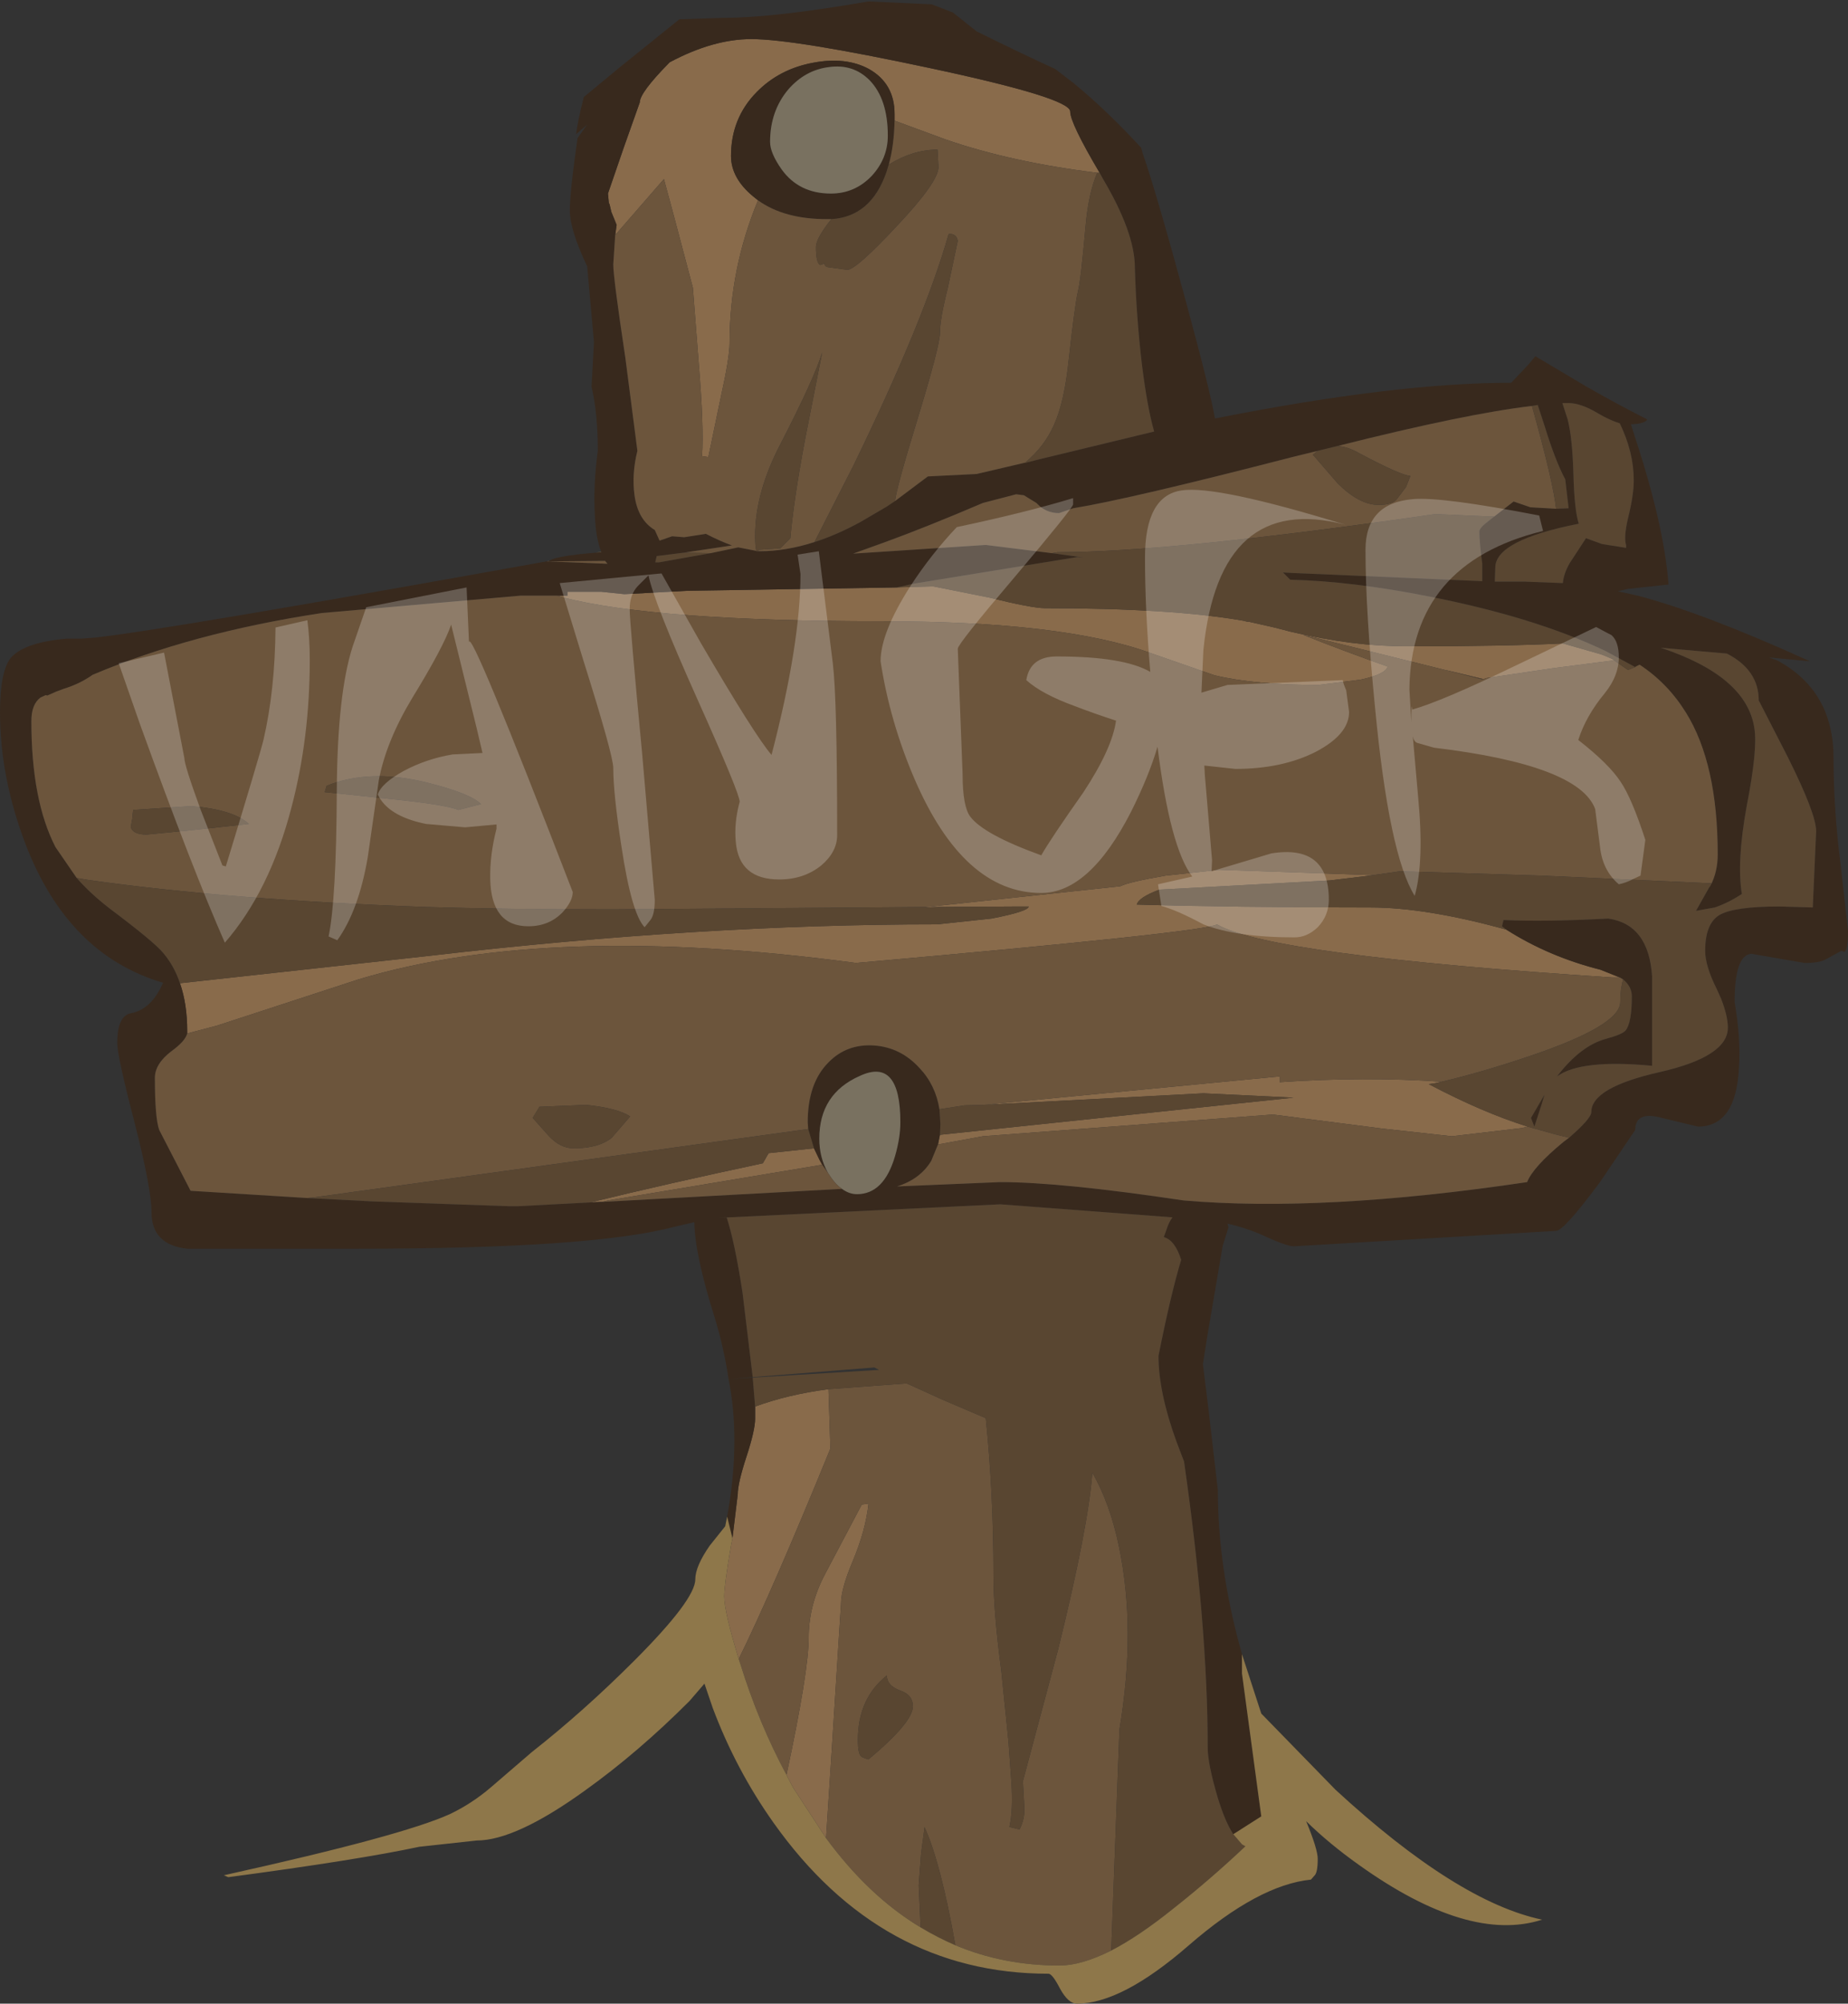 <?xml version="1.0" encoding="UTF-8" standalone="no"?>
<svg xmlns:ffdec="https://www.free-decompiler.com/flash" xmlns:xlink="http://www.w3.org/1999/xlink" ffdec:objectType="shape" height="207.55px" width="191.5px" xmlns="http://www.w3.org/2000/svg">
  <rect width="100%" height="100%" fill="#333333" stroke="none"/>
  <g transform="matrix(1.0, 0.0, 0.0, 1.0, 37.05, 113.5)">
    <path d="M26.7 -89.15 L26.85 -90.2 26.3 -91.55 26.1 -92.4 26.05 -92.4 25.95 -93.45 27.6 -98.25 29.25 -102.9 Q29.25 -103.9 32.3 -107.0 L32.35 -107.05 Q36.85 -109.45 40.8 -109.45 45.25 -109.45 59.3 -106.45 73.85 -103.35 73.85 -101.95 73.85 -100.75 76.9 -95.6 L76.65 -95.6 Q67.75 -96.7 60.95 -99.05 L55.65 -101.0 55.65 -101.7 Q55.65 -104.85 53.0 -106.35 50.6 -107.65 47.2 -107.0 43.7 -106.35 41.35 -103.95 38.7 -101.25 38.7 -97.35 38.7 -95.05 41.0 -93.15 L41.5 -92.75 Q38.55 -85.65 38.55 -77.95 38.55 -76.45 37.65 -72.4 L36.35 -66.15 35.7 -66.25 Q35.9 -69.35 35.35 -75.95 L34.75 -83.7 32.75 -91.25 31.75 -94.95 31.05 -94.15 26.7 -89.15 M55.9 -52.65 L55.8 -52.65 57.6 -52.7 59.35 -52.75 59.7 -52.75 65.45 -51.6 Q69.9 -50.5 71.25 -50.5 84.35 -50.5 91.8 -49.2 L92.2 -49.1 92.35 -49.1 95.0 -48.5 96.75 -48.05 Q103.15 -46.55 108.65 -46.55 119.05 -46.55 124.9 -46.85 L128.75 -45.75 129.05 -45.65 130.0 -45.25 130.2 -45.1 124.0 -44.3 123.65 -44.25 116.9 -43.25 116.7 -43.15 112.95 -44.05 112.7 -44.1 99.0 -47.5 98.3 -47.65 97.95 -47.75 Q102.1 -46.1 106.75 -44.45 106.5 -43.65 103.95 -43.1 L99.6 -42.55 Q93.0 -42.55 88.8 -43.55 L82.2 -45.85 Q73.1 -49.15 54.25 -49.15 31.05 -49.15 21.35 -51.6 L20.65 -51.8 21.75 -51.8 21.75 -52.2 25.25 -52.2 27.65 -51.95 34.15 -52.3 55.9 -52.65 M59.0 -19.55 L79.05 -21.7 Q79.95 -22.15 83.75 -22.8 L89.3 -23.4 105.25 -22.85 104.5 -22.75 100.75 -22.3 83.1 -21.35 Q80.95 -20.55 80.75 -19.8 91.0 -19.5 104.95 -19.5 110.75 -19.5 119.05 -17.2 123.45 -14.4 128.8 -13.05 L130.8 -12.25 130.0 -12.25 Q94.6 -14.55 89.05 -17.75 87.95 -16.95 51.65 -13.75 19.85 -18.0 0.1 -12.05 L-14.6 -7.25 -17.65 -6.45 -17.65 -6.7 Q-17.65 -9.5 -18.4 -11.65 L7.55 -14.5 Q35.45 -17.75 60.05 -17.75 L65.7 -18.35 Q69.55 -19.1 69.55 -19.6 L68.5 -19.6 60.15 -19.55 58.8 -19.5 59.0 -19.55 M64.85 0.95 L95.55 -2.0 95.55 -1.4 Q104.4 -2.0 112.35 -1.45 L111.7 -1.3 111.0 -1.2 Q116.6 1.75 121.25 3.2 L120.65 3.35 113.4 4.2 106.15 3.4 94.85 1.95 64.8 4.2 60.15 5.05 60.35 4.05 97.0 0.2 87.65 -0.25 64.85 0.95 M41.2 32.2 Q44.6 30.95 48.8 30.4 L49.0 36.55 Q43.0 51.25 39.5 58.35 38.0 53.45 38.0 51.85 38.0 50.7 38.7 46.6 L38.85 45.85 39.4 41.3 Q39.4 40.15 40.3 37.4 41.2 34.65 41.2 33.45 L41.2 32.2 M25.35 11.0 L24.15 11.05 Q31.9 9.15 42.0 7.0 L42.6 5.95 47.3 5.45 47.85 6.6 48.15 7.15 25.95 10.85 25.35 11.0 M44.45 70.35 Q46.75 59.6 46.75 56.15 46.75 52.7 48.5 49.45 L52.25 42.35 52.95 42.25 Q52.65 45.05 51.3 48.25 50.1 51.1 50.1 52.6 L49.15 67.6 48.55 76.9 45.25 71.85 45.15 71.7 44.6 70.65 44.45 70.35" fill="#896b4b" fill-rule="evenodd" stroke="none"/>
    <path d="M25.25 -56.35 Q24.7 -57.75 24.6 -60.0 24.4 -63.1 24.9 -66.8 24.9 -70.65 24.25 -73.45 L24.5 -78.05 23.8 -85.9 Q22.0 -89.7 22.0 -91.7 22.0 -93.65 22.8 -99.2 L23.8 -100.6 22.65 -99.6 Q22.8 -100.9 23.45 -103.45 L27.2 -106.55 33.35 -111.5 37.9 -111.65 Q43.1 -111.65 52.95 -113.35 L59.5 -113.05 61.7 -112.2 64.15 -110.25 Q68.8 -107.95 72.3 -106.35 L74.25 -104.85 Q77.6 -102.1 81.2 -98.2 L81.35 -97.65 Q82.75 -93.65 85.75 -82.6 88.35 -73.05 88.85 -70.15 107.5 -73.85 119.55 -73.85 L121.3 -75.7 122.05 -76.6 127.35 -73.45 Q130.5 -71.65 133.65 -70.05 133.4 -69.6 131.95 -69.55 L132.35 -68.3 Q135.4 -59.05 135.85 -52.95 L131.65 -52.5 130.6 -52.25 132.65 -51.8 Q139.5 -50.0 150.5 -45.0 L146.25 -45.4 147.1 -45.1 Q152.95 -41.95 152.95 -35.0 152.95 -29.65 153.7 -23.8 L154.45 -17.1 Q154.45 -15.15 154.1 -14.9 L153.75 -15.0 152.1 -14.1 Q151.45 -13.75 149.95 -13.75 L144.45 -14.7 Q142.7 -14.6 142.7 -9.7 143.35 -5.95 143.15 -2.9 142.85 3.2 138.9 3.2 L134.75 2.2 Q132.4 1.7 132.4 3.55 L128.75 8.95 Q125.0 14.0 124.2 14.0 L110.6 14.8 97.0 15.6 Q96.25 15.6 93.45 14.3 91.9 13.65 90.15 13.25 L90.25 13.65 89.65 15.55 88.05 24.95 87.6 27.8 88.2 32.65 89.15 40.85 Q89.15 49.0 91.65 57.85 L91.65 59.85 93.65 74.65 90.75 76.5 Q89.9 75.2 89.15 72.75 88.1 69.2 88.1 67.55 88.1 55.0 85.65 37.9 L84.85 35.8 Q83.0 30.7 83.0 26.95 84.25 20.65 85.35 17.0 84.7 14.95 83.55 14.65 L83.85 13.8 Q84.1 13.05 84.45 12.6 L66.6 11.25 37.45 12.65 38.25 12.6 Q39.1 15.2 39.9 20.45 L40.95 29.15 38.45 29.35 40.95 29.2 41.2 32.2 41.2 33.45 Q41.2 34.65 40.3 37.4 39.4 40.15 39.4 41.3 L38.85 45.85 38.3 43.6 Q39.05 39.55 39.05 35.7 39.05 32.35 38.45 29.35 37.95 26.05 37.0 22.95 34.95 16.45 34.9 13.1 L32.75 13.6 Q24.2 15.85 0.0 15.85 L-17.65 15.85 Q-21.35 15.45 -21.35 12.05 -21.35 9.65 -23.1 2.8 -24.9 -4.1 -24.9 -5.45 -24.9 -8.3 -23.45 -8.55 -21.35 -8.95 -20.15 -11.7 -30.0 -14.6 -34.4 -26.05 -37.05 -33.0 -37.05 -39.7 -37.05 -44.1 -35.85 -45.45 -34.35 -47.0 -30.05 -47.35 L-28.6 -47.35 -27.25 -47.45 Q-19.85 -48.25 19.6 -55.35 L25.9 -55.1 25.65 -55.4 19.8 -55.35 19.85 -55.4 Q20.4 -55.8 23.05 -56.1 L24.65 -56.25 25.25 -56.3 25.25 -56.35 M76.9 -95.6 Q73.85 -100.75 73.85 -101.95 73.85 -103.35 59.3 -106.45 45.25 -109.45 40.8 -109.45 36.85 -109.45 32.35 -107.05 L32.3 -107.0 Q29.25 -103.9 29.25 -102.9 L27.6 -98.25 25.95 -93.45 26.05 -92.4 26.1 -92.4 26.3 -91.55 26.85 -90.2 26.7 -89.15 26.5 -86.1 Q26.5 -84.75 27.75 -76.45 L29.0 -66.8 Q28.4 -64.4 28.7 -62.2 29.05 -59.65 30.8 -58.6 L31.3 -57.5 32.6 -57.95 33.85 -57.85 36.1 -58.2 Q37.55 -57.45 38.8 -57.0 L33.8 -56.25 31.0 -55.9 30.85 -55.25 31.25 -55.25 36.6 -56.2 39.45 -56.8 41.5 -56.4 41.7 -56.4 Q44.4 -56.4 47.35 -57.35 49.7 -58.1 52.15 -59.45 L54.8 -61.0 55.7 -61.6 59.1 -64.15 64.15 -64.4 70.35 -65.85 82.55 -68.8 Q81.85 -71.25 81.3 -75.6 80.7 -80.6 80.55 -85.8 80.55 -89.4 77.2 -95.05 L76.9 -95.6 M41.5 -92.75 L41.0 -93.15 Q38.7 -95.05 38.7 -97.35 38.7 -101.25 41.35 -103.95 43.7 -106.35 47.2 -107.0 50.6 -107.65 53.0 -106.35 55.65 -104.85 55.65 -101.7 L55.65 -101.0 Q55.6 -98.45 55.05 -96.45 L54.8 -95.65 Q53.2 -91.05 49.1 -90.8 L48.65 -90.8 Q44.2 -90.8 41.5 -92.75 M48.85 -106.55 Q46.4 -106.25 44.65 -104.25 42.75 -102.0 42.75 -98.8 42.75 -97.65 43.95 -95.95 45.75 -93.45 49.05 -93.45 51.55 -93.45 53.3 -95.3 54.95 -97.1 54.95 -99.45 54.95 -103.25 53.05 -105.2 51.35 -106.9 48.85 -106.55 M99.5 -66.8 L96.85 -66.15 Q80.0 -61.8 74.15 -60.85 L72.7 -60.35 Q71.35 -60.35 70.45 -61.3 L70.35 -61.4 69.45 -61.95 69.05 -62.2 68.25 -62.3 64.8 -61.4 Q58.95 -58.9 54.55 -57.3 L51.35 -56.15 65.1 -57.05 71.95 -56.2 73.05 -56.05 75.25 -55.75 74.6 -55.8 57.7 -53.05 55.9 -52.65 34.15 -52.3 27.65 -51.95 25.25 -52.2 21.75 -52.2 21.75 -51.8 20.65 -51.8 16.9 -51.8 -3.7 -50.0 Q-17.2 -47.95 -27.45 -43.6 -28.8 -42.65 -30.45 -42.15 L-31.25 -41.85 -32.15 -41.45 -32.3 -41.5 -32.85 -41.25 Q-33.8 -40.55 -33.8 -38.8 -33.8 -30.6 -31.3 -25.75 L-29.1 -22.55 Q-27.7 -20.95 -25.7 -19.4 -21.1 -15.95 -20.15 -14.8 -19.0 -13.45 -18.4 -11.65 -17.65 -9.5 -17.65 -6.7 L-17.65 -6.45 Q-17.85 -5.65 -19.3 -4.6 -21.0 -3.3 -21.0 -1.85 -21.0 2.3 -20.55 3.55 L-17.3 9.85 -5.2 10.6 1.55 10.95 15.75 11.45 16.6 11.45 24.15 11.05 25.35 11.0 50.2 9.65 Q50.95 10.2 51.75 10.2 54.55 10.2 55.7 6.25 56.25 4.35 56.25 2.75 56.25 -4.0 52.05 -2.05 47.85 -0.2 47.85 4.45 47.85 6.4 48.75 8.0 L48.15 7.15 47.85 6.6 47.3 5.45 46.7 3.45 46.65 2.75 Q46.65 -1.3 48.8 -3.45 50.7 -5.4 53.55 -5.2 56.3 -5.0 58.25 -2.85 59.9 -1.1 60.3 1.4 L60.4 2.95 60.35 4.05 60.15 5.05 59.45 6.75 Q58.3 8.65 55.9 9.4 L66.6 8.95 Q72.9 8.95 85.6 10.85 100.05 12.1 121.2 8.95 121.8 7.4 124.95 4.8 L125.55 4.35 Q127.85 2.35 127.85 1.7 127.85 -0.85 134.95 -2.45 142.0 -4.05 142.0 -7.05 142.0 -8.25 141.3 -10.05 L140.85 -11.05 Q139.65 -13.45 139.65 -15.0 139.65 -17.8 141.1 -18.7 142.6 -19.6 147.35 -19.6 L150.8 -19.5 151.15 -27.4 Q151.15 -29.2 148.2 -35.1 L145.2 -40.95 Q145.2 -44.1 141.9 -45.8 L135.05 -46.4 Q143.95 -43.45 144.75 -38.05 145.1 -35.85 143.95 -30.0 142.9 -24.2 143.45 -20.9 142.1 -20.0 140.65 -19.5 L138.7 -19.15 140.05 -21.55 140.2 -21.75 Q140.95 -23.2 140.95 -25.0 140.95 -34.4 137.65 -39.7 135.75 -42.75 132.85 -44.65 L132.45 -44.45 132.4 -44.4 129.35 -46.05 Q122.05 -49.55 111.1 -51.7 103.05 -53.3 96.65 -53.45 L95.9 -54.2 96.85 -54.15 116.55 -53.3 116.55 -55.1 Q116.25 -57.4 116.25 -58.45 116.25 -58.8 117.1 -59.45 L117.8 -60.0 119.8 -61.55 121.55 -60.95 124.2 -60.8 125.5 -60.85 125.15 -63.85 Q124.15 -65.7 123.05 -69.25 L122.3 -71.55 121.7 -71.45 Q114.85 -70.65 101.55 -67.3 L99.5 -66.8 M130.8 -12.25 L128.8 -13.05 Q123.45 -14.4 119.05 -17.2 L118.6 -17.55 118.75 -18.2 Q123.1 -18.0 129.6 -18.35 133.8 -17.75 134.15 -12.35 L134.15 -11.9 134.15 -3.1 Q126.75 -3.8 124.3 -2.0 126.75 -5.2 129.4 -5.9 131.05 -6.35 131.4 -6.75 132.05 -7.55 132.05 -10.3 132.05 -11.3 131.15 -12.05 L130.8 -12.25 M125.45 -71.75 L124.85 -71.75 125.4 -70.05 Q125.9 -68.1 126.0 -64.25 126.1 -60.65 126.55 -59.25 117.9 -57.55 117.9 -54.7 L117.85 -53.25 121.0 -53.25 124.9 -53.1 Q125.0 -54.1 125.6 -55.15 L127.3 -57.75 128.95 -57.15 131.45 -56.75 131.45 -57.05 Q131.2 -57.85 131.65 -59.8 132.25 -62.2 132.25 -63.75 132.25 -66.65 130.8 -69.65 129.8 -69.95 128.6 -70.65 126.8 -71.75 125.45 -71.75 M122.7 0.9 L121.95 3.2 121.6 2.3 123.0 -0.1 122.7 0.9" fill="#38291d" fill-rule="evenodd" stroke="none"/>
    <path d="M48.85 -106.55 Q51.35 -106.9 53.05 -105.2 54.95 -103.25 54.95 -99.45 54.95 -97.1 53.3 -95.3 51.55 -93.45 49.05 -93.45 45.75 -93.45 43.95 -95.95 42.75 -97.65 42.75 -98.8 42.75 -102.0 44.65 -104.25 46.4 -106.25 48.85 -106.55 M48.75 8.0 Q47.85 6.4 47.85 4.45 47.85 -0.2 52.05 -2.05 56.25 -4.0 56.25 2.75 56.25 4.35 55.7 6.25 54.55 10.2 51.75 10.2 50.95 10.2 50.2 9.65 49.6 9.25 49.05 8.45 L48.75 8.0" fill="#797160" fill-rule="evenodd" stroke="none"/>
    <path d="M19.6 -55.35 L19.85 -55.4 19.8 -55.35 25.65 -55.4 25.9 -55.1 19.6 -55.35 M24.65 -56.25 L25.25 -56.35 25.25 -56.3 24.65 -56.25 M26.7 -89.15 L31.05 -94.15 31.75 -94.95 32.75 -91.25 34.75 -83.7 35.35 -75.95 Q35.9 -69.35 35.7 -66.25 L36.35 -66.15 37.65 -72.4 Q38.55 -76.45 38.55 -77.95 38.55 -85.65 41.5 -92.75 44.2 -90.8 48.65 -90.8 L49.1 -90.8 Q47.5 -88.8 47.5 -87.9 47.5 -86.25 47.95 -86.05 L48.4 -86.2 Q48.35 -86.05 48.6 -85.85 L50.75 -85.55 Q51.65 -85.55 55.85 -90.05 60.2 -94.65 60.2 -96.2 L60.1 -98.0 Q57.55 -98.0 55.05 -96.45 55.6 -98.45 55.65 -101.0 L60.95 -99.05 Q67.75 -96.7 76.65 -95.6 75.75 -93.5 75.45 -90.15 74.95 -84.45 74.65 -83.3 74.3 -81.75 73.7 -76.25 73.25 -71.9 72.2 -69.55 71.2 -67.25 69.15 -65.55 L70.35 -65.85 64.15 -64.4 59.1 -64.15 55.7 -61.6 Q55.85 -63.0 58.0 -70.0 60.35 -77.7 60.35 -79.0 60.35 -80.45 61.15 -83.6 L62.2 -88.55 Q62.05 -89.35 61.25 -89.25 58.75 -80.4 51.4 -65.3 L47.35 -57.35 Q44.4 -56.4 41.7 -56.4 L41.5 -56.4 39.45 -56.8 36.6 -56.2 33.8 -56.25 38.8 -57.0 Q37.55 -57.45 36.1 -58.2 L33.85 -57.85 32.6 -57.95 31.3 -57.5 30.8 -58.6 Q29.05 -59.65 28.7 -62.2 28.4 -64.4 29.0 -66.8 L27.75 -76.45 Q26.5 -84.75 26.5 -86.1 L26.7 -89.15 M41.5 -56.4 L41.6 -56.55 43.8 -56.7 44.85 -57.75 Q45.2 -61.7 46.35 -67.85 L48.15 -77.0 Q47.4 -74.45 43.85 -67.55 41.2 -62.5 41.2 -58.0 41.2 -56.75 41.35 -56.4 L41.5 -56.4 M71.95 -56.2 L65.1 -57.05 51.35 -56.15 54.55 -57.3 Q58.95 -58.9 64.8 -61.4 L68.25 -62.3 69.05 -62.2 69.45 -61.95 70.35 -61.4 70.45 -61.3 Q71.35 -60.35 72.7 -60.35 L74.15 -60.85 Q80.0 -61.8 96.85 -66.15 L99.5 -66.8 99.0 -66.4 101.55 -63.45 Q103.8 -61.2 105.8 -61.2 107.25 -61.2 107.7 -61.8 L108.65 -63.05 109.1 -64.2 Q108.15 -64.25 103.9 -66.5 102.6 -67.25 101.55 -67.3 114.85 -70.65 121.7 -71.45 123.9 -63.6 124.2 -60.8 L121.55 -60.95 119.8 -61.55 117.8 -60.0 117.3 -60.0 111.7 -60.25 Q84.4 -56.3 72.55 -56.3 L71.95 -56.2 M130.2 -45.1 L131.65 -44.1 132.4 -44.4 132.45 -44.45 132.85 -44.65 Q135.75 -42.75 137.65 -39.7 140.95 -34.4 140.95 -25.0 140.95 -23.2 140.2 -21.75 L140.3 -22.0 122.65 -22.8 108.05 -23.25 105.25 -22.85 89.3 -23.4 83.75 -22.8 Q79.95 -22.15 79.05 -21.7 L59.0 -19.55 26.45 -19.3 Q15.45 -19.3 7.0 -19.55 -13.45 -20.3 -27.9 -22.35 L-29.1 -22.55 -31.3 -25.75 Q-33.8 -30.6 -33.8 -38.8 -33.8 -40.55 -32.85 -41.25 L-32.3 -41.5 -32.15 -41.45 -31.25 -41.85 -30.45 -42.15 Q-28.8 -42.65 -27.45 -43.6 -17.2 -47.95 -3.7 -50.0 L16.9 -51.8 20.65 -51.8 21.35 -51.6 Q31.05 -49.15 54.25 -49.15 73.1 -49.15 82.2 -45.85 L88.8 -43.55 Q93.0 -42.55 99.6 -42.55 L103.95 -43.1 Q106.5 -43.65 106.75 -44.45 102.1 -46.1 97.95 -47.75 L98.3 -47.65 99.0 -47.5 112.7 -44.1 112.95 -44.05 116.45 -43.15 116.7 -43.15 116.9 -43.25 123.65 -44.25 124.0 -44.3 130.2 -45.1 M12.8 -30.2 Q11.75 -31.3 7.15 -32.45 1.2 -33.9 -3.2 -32.1 L-3.4 -31.45 3.25 -30.75 Q9.15 -30.15 10.45 -29.6 L12.8 -30.2 M-17.65 -6.45 L-14.6 -7.25 0.1 -12.05 Q19.85 -18.0 51.65 -13.75 87.95 -16.95 89.05 -17.75 94.6 -14.55 130.0 -12.25 L130.8 -12.25 131.15 -12.05 Q130.85 -11.05 130.85 -9.7 130.85 -7.25 121.3 -4.05 116.4 -2.4 112.35 -1.45 104.4 -2.0 95.55 -1.4 L95.55 -2.0 64.85 0.95 62.9 1.0 60.3 1.4 Q59.9 -1.1 58.25 -2.85 56.3 -5.0 53.55 -5.2 50.7 -5.4 48.8 -3.45 46.65 -1.3 46.65 2.75 L46.7 3.45 -4.65 10.55 -5.2 10.6 -17.3 9.85 -20.55 3.55 Q-21.0 2.3 -21.0 -1.85 -21.0 -3.3 -19.3 -4.6 -17.85 -5.65 -17.65 -6.45 M125.55 4.35 L124.95 4.8 Q121.8 7.4 121.2 8.95 100.05 12.1 85.6 10.85 72.9 8.95 66.6 8.95 L55.9 9.4 Q58.3 8.65 59.45 6.75 L60.15 5.05 64.8 4.2 94.85 1.95 106.15 3.4 113.4 4.2 120.65 3.35 121.25 3.2 124.1 4.0 125.55 4.35 M48.8 30.4 L56.9 29.8 60.65 31.5 65.1 33.4 Q65.9 41.15 65.9 49.75 65.9 53.5 66.7 59.5 L67.45 66.85 67.75 71.05 Q67.95 73.95 67.55 75.75 L68.6 76.0 Q69.15 74.95 69.1 73.75 L68.95 71.0 72.6 57.35 Q75.7 44.8 76.15 39.05 78.0 42.3 78.9 46.7 80.7 55.3 78.95 65.65 L78.1 88.55 Q75.0 90.1 72.75 90.1 66.95 90.1 61.95 88.0 60.45 79.5 58.75 75.75 L58.75 75.85 58.4 78.45 58.15 81.8 58.35 86.15 Q52.95 82.9 48.55 76.9 L49.15 67.6 50.1 52.6 Q50.1 51.1 51.3 48.25 52.65 45.05 52.95 42.25 L52.25 42.35 48.5 49.45 Q46.75 52.7 46.75 56.15 46.75 59.6 44.45 70.35 41.55 64.95 39.65 58.8 L39.5 58.35 Q43.0 51.25 49.0 36.55 L48.8 30.4 M48.75 8.0 L49.05 8.45 Q49.6 9.25 50.2 9.65 L25.35 11.0 25.95 10.85 48.15 7.15 48.75 8.0 M23.7 0.95 L18.85 1.15 18.15 2.3 19.8 4.15 Q21.0 5.45 22.4 5.45 25.0 5.45 26.35 4.35 L28.25 2.15 Q27.0 1.3 23.7 0.95 M54.85 60.05 Q51.85 62.45 51.85 66.7 51.85 68.2 52.2 68.45 52.4 68.6 52.95 68.75 57.55 64.9 57.55 63.25 57.55 62.05 56.2 61.6 54.85 61.1 54.85 60.05 M-11.25 -28.15 Q-12.9 -29.65 -17.25 -30.0 L-23.25 -29.6 -23.35 -28.65 -23.5 -27.85 Q-23.3 -27.05 -21.85 -27.05 L-16.75 -27.55 -11.25 -28.15" fill="#6c553c" fill-rule="evenodd" stroke="none"/>
    <path d="M76.65 -95.6 L76.9 -95.6 77.2 -95.05 Q80.55 -89.4 80.55 -85.8 80.7 -80.6 81.3 -75.6 81.85 -71.25 82.55 -68.8 L70.35 -65.85 69.15 -65.55 Q71.2 -67.25 72.2 -69.55 73.25 -71.9 73.7 -76.25 74.3 -81.75 74.65 -83.3 74.95 -84.45 75.45 -90.15 75.75 -93.5 76.65 -95.6 M55.7 -61.6 L54.8 -61.0 52.15 -59.45 Q49.7 -58.1 47.35 -57.35 L51.4 -65.3 Q58.75 -80.4 61.25 -89.25 62.05 -89.35 62.2 -88.55 L61.15 -83.6 Q60.35 -80.45 60.35 -79.0 60.35 -77.7 58.0 -70.0 55.85 -63.0 55.7 -61.6 M36.6 -56.2 L31.25 -55.25 30.85 -55.25 31.0 -55.9 33.8 -56.25 36.6 -56.2 M49.1 -90.8 Q53.2 -91.05 54.8 -95.65 L55.05 -96.45 Q57.55 -98.0 60.1 -98.0 L60.2 -96.2 Q60.2 -94.65 55.85 -90.05 51.65 -85.55 50.75 -85.55 L48.6 -85.85 Q48.35 -86.05 48.4 -86.2 L47.95 -86.05 Q47.5 -86.25 47.5 -87.9 47.5 -88.8 49.1 -90.8 M41.5 -56.4 L41.35 -56.4 Q41.2 -56.75 41.2 -58.0 41.2 -62.5 43.85 -67.55 47.4 -74.45 48.15 -77.0 L46.35 -67.85 Q45.2 -61.7 44.85 -57.75 L43.8 -56.7 41.6 -56.55 41.5 -56.4 M71.95 -56.2 L72.55 -56.3 Q84.4 -56.3 111.7 -60.25 L117.3 -60.0 117.8 -60.0 117.1 -59.45 Q116.25 -58.8 116.25 -58.45 116.25 -57.4 116.55 -55.1 L116.55 -53.3 96.85 -54.15 95.9 -54.2 96.65 -53.45 Q103.05 -53.3 111.1 -51.7 122.05 -49.55 129.35 -46.05 L132.4 -44.4 131.65 -44.1 130.2 -45.1 130.0 -45.25 129.05 -45.65 128.75 -45.75 124.9 -46.85 Q119.05 -46.55 108.65 -46.55 103.15 -46.55 96.75 -48.05 L95.0 -48.5 92.35 -49.1 92.2 -49.1 91.8 -49.2 Q84.35 -50.5 71.25 -50.5 69.9 -50.5 65.45 -51.6 L59.7 -52.75 59.35 -52.75 57.6 -52.7 55.8 -52.65 55.9 -52.65 57.7 -53.05 74.6 -55.8 75.25 -55.75 73.05 -56.05 71.95 -56.2 M124.2 -60.8 Q123.9 -63.6 121.7 -71.45 L122.3 -71.55 123.05 -69.25 Q124.15 -65.7 125.15 -63.85 L125.5 -60.85 124.2 -60.8 M101.55 -67.3 Q102.6 -67.25 103.9 -66.5 108.15 -64.25 109.1 -64.2 L108.65 -63.05 107.7 -61.8 Q107.25 -61.2 105.8 -61.2 103.8 -61.2 101.55 -63.45 L99.0 -66.4 99.5 -66.8 101.55 -67.3 M112.95 -44.05 L116.7 -43.15 116.45 -43.15 112.95 -44.05 M-29.1 -22.55 L-27.9 -22.35 Q-13.45 -20.3 7.0 -19.55 15.45 -19.3 26.45 -19.3 L59.0 -19.55 58.8 -19.5 60.15 -19.55 68.5 -19.6 69.55 -19.6 Q69.55 -19.1 65.7 -18.35 L60.05 -17.75 Q35.45 -17.75 7.55 -14.5 L-18.4 -11.65 Q-19.0 -13.45 -20.15 -14.8 -21.1 -15.95 -25.7 -19.4 -27.7 -20.95 -29.1 -22.55 M105.25 -22.85 L108.05 -23.25 122.65 -22.8 140.3 -22.0 140.2 -21.75 140.05 -21.55 138.7 -19.15 140.65 -19.5 Q142.1 -20.0 143.45 -20.9 142.9 -24.2 143.95 -30.0 145.1 -35.85 144.75 -38.05 143.95 -43.45 135.05 -46.4 L141.9 -45.8 Q145.2 -44.1 145.2 -40.95 L148.2 -35.1 Q151.15 -29.2 151.15 -27.4 L150.8 -19.5 147.35 -19.6 Q142.6 -19.6 141.1 -18.7 139.65 -17.8 139.65 -15.0 139.65 -13.45 140.85 -11.05 L141.3 -10.05 Q142.0 -8.25 142.0 -7.05 142.0 -4.05 134.95 -2.45 127.85 -0.85 127.85 1.7 127.85 2.35 125.55 4.35 L124.1 4.0 121.25 3.2 Q116.6 1.75 111.0 -1.2 L111.7 -1.3 112.35 -1.45 Q116.4 -2.4 121.3 -4.05 130.85 -7.25 130.85 -9.7 130.85 -11.05 131.15 -12.05 132.05 -11.3 132.05 -10.3 132.05 -7.55 131.4 -6.75 131.05 -6.35 129.4 -5.9 126.75 -5.2 124.3 -2.0 126.75 -3.8 134.15 -3.1 L134.15 -11.9 134.15 -12.35 Q133.8 -17.75 129.6 -18.35 123.1 -18.0 118.75 -18.2 L118.6 -17.55 119.05 -17.2 Q110.75 -19.5 104.95 -19.5 91.0 -19.5 80.75 -19.8 80.95 -20.55 83.1 -21.35 L100.75 -22.3 104.5 -22.75 105.25 -22.85 M12.8 -30.2 L10.45 -29.6 Q9.15 -30.15 3.25 -30.75 L-3.4 -31.45 -3.2 -32.1 Q1.2 -33.9 7.15 -32.45 11.75 -31.3 12.8 -30.2 M60.3 1.4 L62.9 1.0 64.85 0.95 87.65 -0.25 97.0 0.2 60.35 4.05 60.4 2.95 60.3 1.4 M125.45 -71.75 Q126.8 -71.75 128.6 -70.65 129.8 -69.95 130.8 -69.65 132.25 -66.65 132.25 -63.75 132.25 -62.2 131.65 -59.8 131.2 -57.85 131.45 -57.05 L131.45 -56.75 128.95 -57.15 127.3 -57.75 125.6 -55.15 Q125.0 -54.1 124.9 -53.1 L121.0 -53.25 117.85 -53.25 117.9 -54.7 Q117.9 -57.55 126.55 -59.25 126.1 -60.65 126.0 -64.25 125.9 -68.1 125.4 -70.05 L124.85 -71.75 125.45 -71.75 M122.7 0.9 L123.0 -0.1 121.6 2.3 121.95 3.2 122.7 0.9 M40.95 29.15 L39.9 20.45 Q39.1 15.2 38.25 12.6 L37.45 12.65 66.6 11.25 84.45 12.6 Q84.1 13.05 83.85 13.8 L83.55 14.65 Q84.7 14.95 85.35 17.0 84.25 20.65 83.0 26.95 83.0 30.7 84.85 35.8 L85.65 37.9 Q88.1 55.0 88.1 67.55 88.1 69.2 89.15 72.75 89.9 75.2 90.75 76.5 L91.65 77.55 92.0 77.75 Q88.4 81.15 84.6 84.15 81.0 87.05 78.1 88.55 L78.95 65.65 Q80.7 55.3 78.9 46.7 78.0 42.3 76.15 39.05 75.7 44.8 72.6 57.35 L68.95 71.0 69.1 73.75 Q69.15 74.95 68.6 76.0 L67.55 75.75 Q67.95 73.95 67.75 71.05 L67.45 66.85 66.7 59.5 Q65.9 53.5 65.9 49.75 65.9 41.15 65.1 33.4 L60.65 31.5 56.9 29.8 48.8 30.4 Q44.6 30.95 41.2 32.2 L40.95 29.2 54.05 28.4 53.55 28.15 40.95 29.15 M24.15 11.05 L16.6 11.45 15.75 11.45 1.55 10.95 -5.2 10.6 -4.65 10.55 46.7 3.45 47.3 5.45 42.6 5.95 42.0 7.0 Q31.9 9.15 24.15 11.05 M58.35 86.15 L58.15 81.8 58.4 78.45 58.75 75.85 58.75 75.75 Q60.45 79.5 61.95 88.0 60.1 87.2 58.35 86.15 M23.7 0.95 Q27.0 1.3 28.25 2.15 L26.35 4.35 Q25.0 5.45 22.4 5.45 21.0 5.45 19.8 4.15 L18.15 2.3 18.85 1.15 23.7 0.95 M54.85 60.05 Q54.85 61.1 56.2 61.6 57.55 62.05 57.55 63.25 57.55 64.9 52.95 68.75 52.4 68.6 52.2 68.45 51.85 68.2 51.85 66.7 51.85 62.45 54.85 60.05 M-11.25 -28.15 L-16.75 -27.55 -21.85 -27.05 Q-23.3 -27.05 -23.5 -27.85 L-23.35 -28.65 -23.25 -29.6 -17.25 -30.0 Q-12.9 -29.65 -11.25 -28.15" fill="#594631" fill-rule="evenodd" stroke="none"/>
    <path d="M91.65 57.85 L93.65 64.0 101.35 71.9 Q113.95 83.5 122.75 85.35 115.15 87.8 103.8 79.7 100.7 77.5 98.3 75.15 99.5 78.05 99.5 79.05 99.5 80.5 99.15 80.8 L98.8 81.2 Q93.35 81.75 86.15 88.0 79.2 94.05 74.55 94.05 73.65 94.05 72.8 92.5 72.0 90.95 71.6 90.95 54.2 90.95 43.1 75.3 39.2 69.8 36.8 63.4 L35.95 60.9 34.4 62.7 Q29.05 68.05 23.6 71.95 16.4 77.15 12.35 77.15 L6.4 77.8 Q0.1 79.15 -13.4 80.95 L-13.85 80.75 Q4.7 76.65 9.6 74.4 11.8 73.35 13.75 71.7 L18.05 68.0 Q23.45 63.75 28.65 58.55 35.0 52.2 35.0 50.1 35.0 48.75 36.5 46.6 L38.1 44.6 38.3 43.6 38.85 45.85 38.7 46.6 Q38.0 50.7 38.0 51.85 38.0 53.45 39.5 58.35 L39.65 58.8 Q41.55 64.95 44.45 70.35 L44.6 70.65 45.15 71.7 45.25 71.85 48.55 76.9 Q52.95 82.9 58.35 86.15 60.1 87.2 61.95 88.0 66.95 90.1 72.75 90.1 75.0 90.1 78.1 88.55 81.0 87.05 84.6 84.15 88.4 81.15 92.0 77.75 L91.65 77.55 90.75 76.5 93.65 74.65 91.65 59.85 91.65 57.85" fill="#8e774a" fill-rule="evenodd" stroke="none"/>
    <path d="M47.8 -56.4 L49.25 -44.8 Q49.7 -41.1 49.7 -27.0 49.7 -25.25 48.05 -23.85 46.25 -22.4 43.7 -22.4 39.55 -22.4 39.2 -26.25 39.0 -28.25 39.6 -30.45 39.6 -31.3 35.25 -41.0 30.7 -51.15 30.15 -53.9 L29.1 -52.85 Q28.2 -51.95 28.2 -50.4 28.2 -49.05 29.5 -35.35 L30.8 -20.3 Q30.8 -18.75 30.35 -18.2 L29.75 -17.45 Q28.4 -18.85 27.35 -25.8 26.5 -31.3 26.5 -33.95 26.5 -35.25 23.4 -45.1 L20.95 -53.1 31.5 -54.1 35.6 -46.85 Q41.15 -37.35 42.9 -35.3 45.9 -46.8 45.9 -54.05 L45.6 -56.05 47.8 -56.4 M0.9 -50.6 L11.3 -52.65 11.55 -46.95 Q11.6 -48.8 22.3 -21.1 22.3 -20.15 21.25 -19.0 19.85 -17.55 17.7 -17.55 13.85 -17.55 13.75 -22.45 13.7 -24.95 14.4 -27.65 L14.4 -28.1 11.15 -27.8 7.1 -28.15 Q3.15 -28.95 2.1 -31.2 2.45 -32.35 4.8 -33.65 7.15 -34.9 9.85 -35.35 L12.95 -35.5 12.35 -38.05 9.7 -48.8 Q8.95 -46.55 5.7 -41.25 2.95 -36.7 2.2 -32.65 L1.05 -24.65 Q0.1 -19.15 -2.1 -16.1 L-3.0 -16.5 Q-2.2 -20.3 -2.15 -31.5 -2.1 -41.6 -0.5 -46.55 L0.9 -50.6 M57.3 -52.8 Q59.45 -56.1 62.1 -58.9 69.2 -60.4 74.15 -61.9 L74.15 -61.25 Q74.15 -60.9 68.2 -53.85 62.2 -46.8 62.2 -46.3 L62.7 -33.3 Q62.7 -29.95 63.5 -28.9 64.9 -27.05 70.85 -24.9 71.85 -26.65 75.2 -31.4 78.2 -35.95 78.6 -38.85 76.15 -39.65 74.35 -40.35 70.9 -41.6 69.3 -43.05 69.7 -45.5 72.45 -45.5 79.4 -45.5 82.15 -43.9 81.6 -50.35 81.6 -55.75 81.6 -62.15 85.4 -62.7 89.0 -63.25 102.35 -59.15 89.3 -62.55 87.65 -46.15 L87.45 -41.75 90.15 -42.55 102.1 -43.05 Q102.1 -42.8 102.45 -42.0 L102.75 -39.75 Q102.75 -37.45 99.35 -35.65 95.85 -33.85 90.95 -33.85 L87.75 -34.2 87.8 -33.25 88.55 -24.4 88.5 -23.25 94.7 -25.1 Q100.65 -26.05 100.65 -20.3 100.65 -18.65 99.5 -17.45 98.4 -16.4 97.1 -16.4 91.1 -16.4 87.65 -17.75 84.85 -19.25 83.3 -19.65 L82.95 -21.9 86.5 -22.7 Q84.2 -25.7 82.9 -36.15 82.0 -33.1 80.15 -29.4 75.85 -21.0 70.85 -21.0 62.8 -21.0 57.7 -32.85 55.15 -38.8 54.2 -45.0 54.2 -47.95 57.3 -52.8 M122.85 -58.5 Q109.15 -55.15 109.0 -42.1 L109.2 -38.7 Q109.2 -41.0 109.3 -40.0 112.35 -40.85 120.0 -44.55 L128.35 -48.55 129.95 -47.7 Q130.7 -47.05 130.7 -45.4 130.7 -43.5 129.25 -41.7 127.3 -39.35 126.5 -36.85 129.7 -34.35 130.9 -32.5 132.05 -30.8 133.45 -26.5 L132.95 -22.8 132.2 -22.45 Q131.45 -22.05 130.7 -21.9 129.0 -23.35 128.75 -25.8 L128.25 -29.7 Q126.55 -34.25 111.55 -36.05 L109.8 -36.55 Q109.45 -36.7 109.35 -37.25 L109.9 -31.0 Q110.55 -24.25 109.55 -20.7 106.9 -24.95 105.45 -40.1 104.45 -50.2 104.45 -56.55 104.45 -61.4 109.4 -61.8 112.4 -62.05 122.45 -60.1 L122.85 -58.5 M-4.95 -45.15 Q-4.95 -37.05 -6.85 -29.85 -9.1 -21.2 -13.75 -15.85 -17.1 -23.45 -22.55 -38.5 L-24.75 -44.8 -20.05 -45.9 -17.95 -35.0 Q-17.95 -34.25 -16.25 -29.6 L-14.0 -23.85 -13.65 -23.75 Q-10.05 -35.55 -9.75 -36.85 -8.55 -42.0 -8.5 -48.5 L-5.2 -49.25 Q-4.95 -47.35 -4.95 -45.15" fill="#ffffff" fill-opacity="0.231" fill-rule="evenodd" stroke="none"/>
  </g>
</svg>
